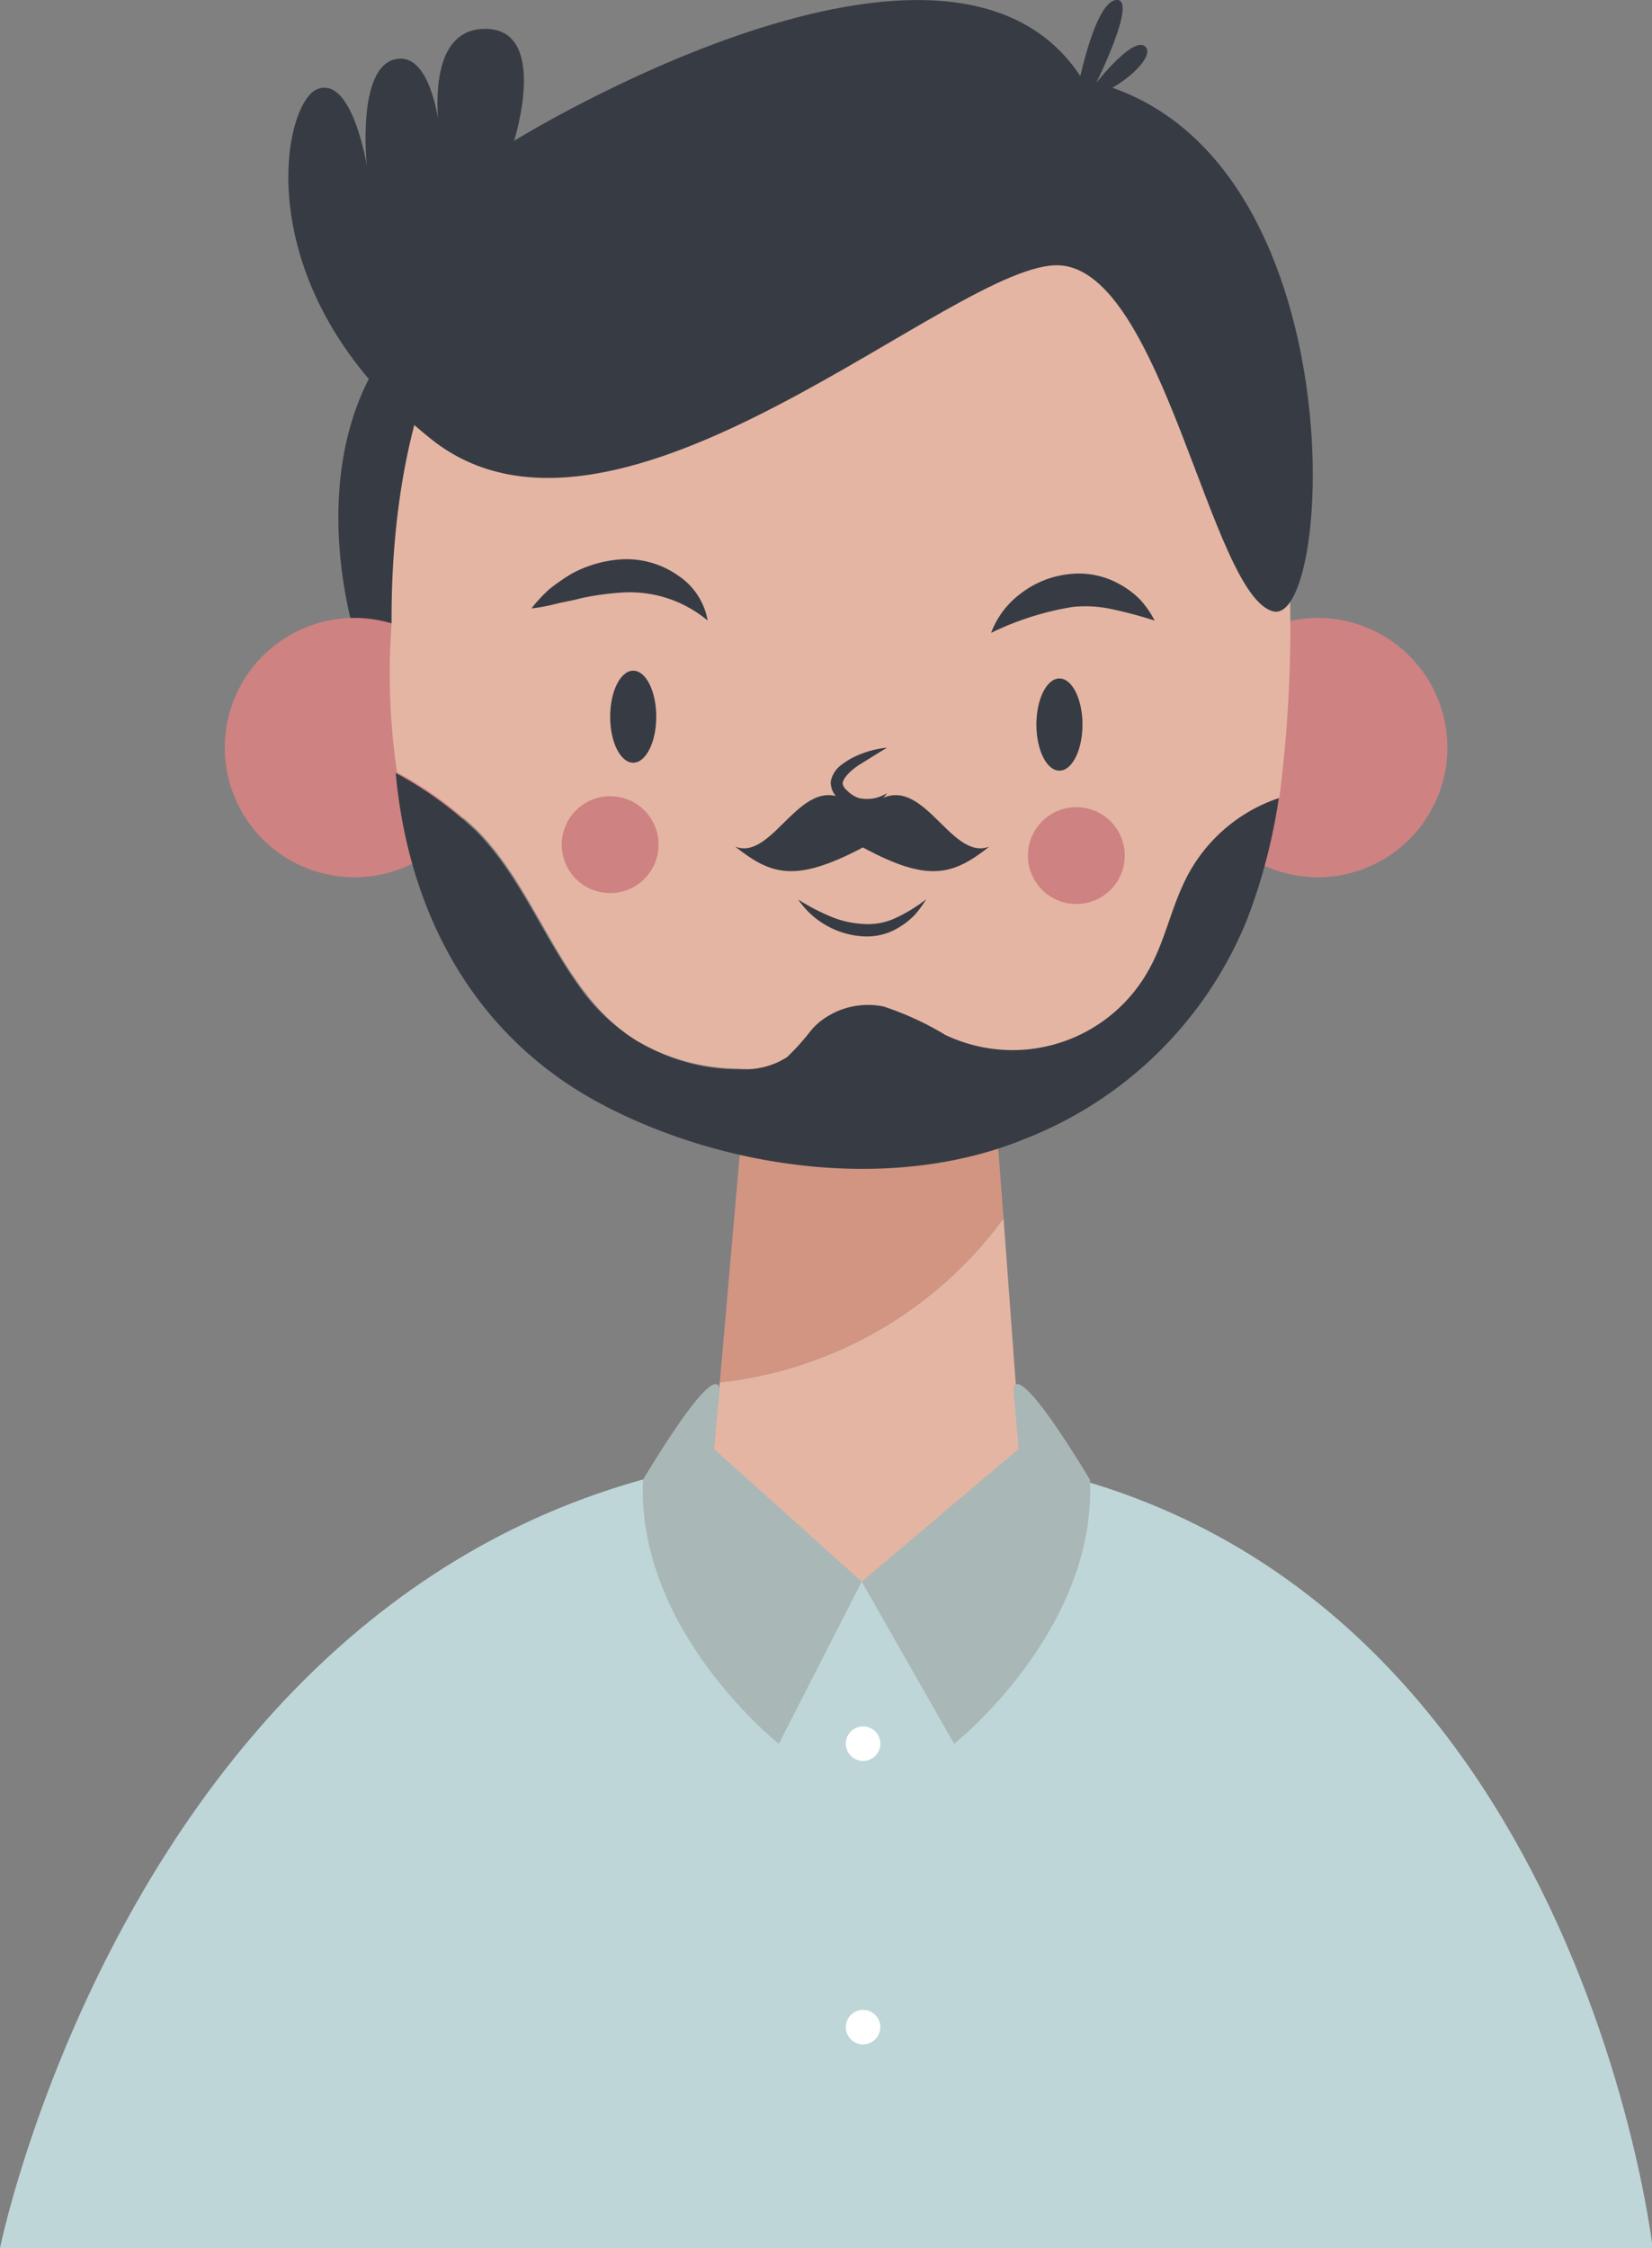 <svg xmlns="http://www.w3.org/2000/svg" viewBox="0 0 99.61 135.55"><rect x="0" y="0" width="99.61" height="135.55" fill="#808080" stroke="none"/><defs><style>.cls-1{fill:#373c44;}.cls-2{fill:#ce8282;}.cls-3{fill:#d19582;}.cls-4{fill:#e5b5a3;}.cls-5{fill:#bfd6d8;}.cls-6{fill:#a9b7b7;}.cls-7{fill:#fff;}</style></defs><g id="Layer_2" data-name="Layer 2"><g id="OBJECTS"><path class="cls-1" d="M21.37,38.16s-5-15.67,7.72-21.86S75.14,16,75.14,16,79,38,74.92,40.91,21.37,38.16,21.37,38.16Z"/><circle class="cls-2" cx="21.37" cy="45.08" r="7.82" transform="translate(-27.42 55.48) rotate(-76.67)"/><circle class="cls-2" cx="79.45" cy="45.08" r="7.82" transform="translate(-11.18 33.66) rotate(-22.39)"/><path class="cls-3" d="M60.51,73.47,59.19,56.1,45.62,58,43.4,83.36A24.52,24.52,0,0,0,60.51,73.47Z"/><path class="cls-1" d="M71.28,53.4c-.75,1.64-1.14,3.45-2,5a9.54,9.54,0,0,1-12.27,4,16.93,16.93,0,0,0-3.9-1.79,4.48,4.48,0,0,0-3.7,1C48.57,62.37,48,63.41,47,64a4.76,4.76,0,0,1-2.27.48,11.75,11.75,0,0,1-9.92-5.16c-2.14-3-3.48-6.53-6.08-9.18a22.36,22.36,0,0,0-4.87-3.53l.06.61c.91,8.21,4.84,15.35,12.28,19.32s17.65,5.4,25.6,2.13A23.77,23.77,0,0,0,75.18,55.48a34.51,34.51,0,0,0,1.93-7.37A9.74,9.74,0,0,0,71.28,53.4Z"/><path class="cls-4" d="M77.61,32.17c-1.39-27.76-24-27.35-24-27.35s-30.16-2.33-30,32.81a40.51,40.51,0,0,0,.33,8.94,22.36,22.36,0,0,1,4.87,3.53c3.72,3.79,5,9.77,9.53,12.62a12.23,12.23,0,0,0,6.12,1.71,4.75,4.75,0,0,0,3-.69A14.13,14.13,0,0,0,49,62a4.67,4.67,0,0,1,4.28-1.31A18.38,18.38,0,0,1,57,62.4a9.39,9.39,0,0,0,12.31-4c.87-1.58,1.26-3.39,2-5a9.74,9.74,0,0,1,5.83-5.29A80.77,80.77,0,0,0,77.61,32.17Z"/><path class="cls-5" d="M0,135.55S9.8,87.47,52,87.47s47.65,48.08,47.65,48.08Z"/><path class="cls-4" d="M43.4,83.36l-1,11.18s.48-.25,9.53.82,9.68-7,9.68-7L60.51,73.47A24.52,24.52,0,0,1,43.4,83.36Z"/><path class="cls-1" d="M39.57,43.22c0,1.53-.62,2.77-1.39,2.77s-1.39-1.24-1.39-2.77.62-2.78,1.39-2.78S39.57,41.68,39.57,43.22Z"/><ellipse class="cls-1" cx="63.88" cy="43.69" rx="1.39" ry="2.78"/><path class="cls-1" d="M53.49,45.08c-.56.34-1.1.68-1.62,1s-1,.79-1.06,1.12c0,.14.06.3.3.5a1.76,1.76,0,0,0,.67.42,2.26,2.26,0,0,0,1.71-.3,1.94,1.94,0,0,1-1.82.87,2.06,2.06,0,0,1-1-.45,1.29,1.29,0,0,1-.58-1.11,1.63,1.63,0,0,1,.63-1,4.6,4.6,0,0,1,.89-.54A6,6,0,0,1,53.49,45.08Z"/><path class="cls-1" d="M48.13,54.24a12.52,12.52,0,0,0,1.9,1,5.84,5.84,0,0,0,2,.47,3.91,3.91,0,0,0,2-.37,9.51,9.51,0,0,0,1.82-1.12,7,7,0,0,1-.66.91,4.5,4.5,0,0,1-.89.73,3.7,3.7,0,0,1-2.26.6A5.1,5.1,0,0,1,48.13,54.24Z"/><circle class="cls-2" cx="36.79" cy="50.93" r="2.92"/><circle class="cls-2" cx="64.9" cy="51.59" r="2.92"/><path class="cls-1" d="M59.76,38.16a5.23,5.23,0,0,1,1.8-2.38,5.74,5.74,0,0,1,2.89-1.16,5,5,0,0,1,3.1.63,5.32,5.32,0,0,1,1.22.93,5.81,5.81,0,0,1,.85,1.24,26.17,26.17,0,0,0-2.63-.7,7.39,7.39,0,0,0-2.33-.12A17.65,17.65,0,0,0,59.76,38.16Z"/><path class="cls-1" d="M42.67,37.42a7.31,7.31,0,0,0-5-1.7,16.38,16.38,0,0,0-2.67.36c-.46.13-.94.2-1.43.32a11.23,11.23,0,0,1-1.53.29,9.27,9.27,0,0,1,1.09-1.17,12.2,12.2,0,0,1,1.31-.91,7.23,7.23,0,0,1,3.17-.89,5.42,5.42,0,0,1,3.3,1A4.1,4.1,0,0,1,42.67,37.42Z"/><path class="cls-1" d="M59.65,51.05c-2.41.93-4.08-4.83-7-2.58,0,0-.11.09-.5,0v-.08l-.16,0-.16,0v.08c-.4.07-.5,0-.5,0-2.95-2.25-4.62,3.51-7,2.58,2.17,1.71,3.62,2.2,7.7.05C56,53.25,57.48,52.76,59.65,51.05Z"/><path class="cls-1" d="M76.75,36.86C73,35.85,70.13,16.33,63.88,16S37.25,35.46,26,26.48,17,6.24,19.12,5.38s3,4.62,3,4.62-.65-6,1.77-6.44,2.73,5.26,2.73,5.26-1.41-7,2.57-7.08S31,8.49,31,8.49,57.35-7.83,65.27,4.79C81.89,8.25,80.51,37.87,76.75,36.86Z"/><path class="cls-1" d="M64.9,5.71S65.92.16,67.29,0,66.1,5,66.1,5s2.34-3,3-2.14S66.09,6.47,64.9,5.71Z"/><path class="cls-6" d="M43.05,87.37l8.91,8-5,9.78s-8.61-6.81-8.19-15.93c4.84-8,4.61-5.34,4.61-5.34Z"/><path class="cls-6" d="M61.42,87.37l-9.46,8,5.57,9.78s8.61-6.81,8.19-15.93c-4.85-8-4.61-5.34-4.61-5.34Z"/><path class="cls-7" d="M53.08,105.14a1,1,0,0,1-2.08,0,1,1,0,1,1,2.08,0Z"/><path class="cls-7" d="M53.08,122.23a1,1,0,0,1-2.08,0,1,1,0,0,1,2.08,0Z"/></g></g></svg>